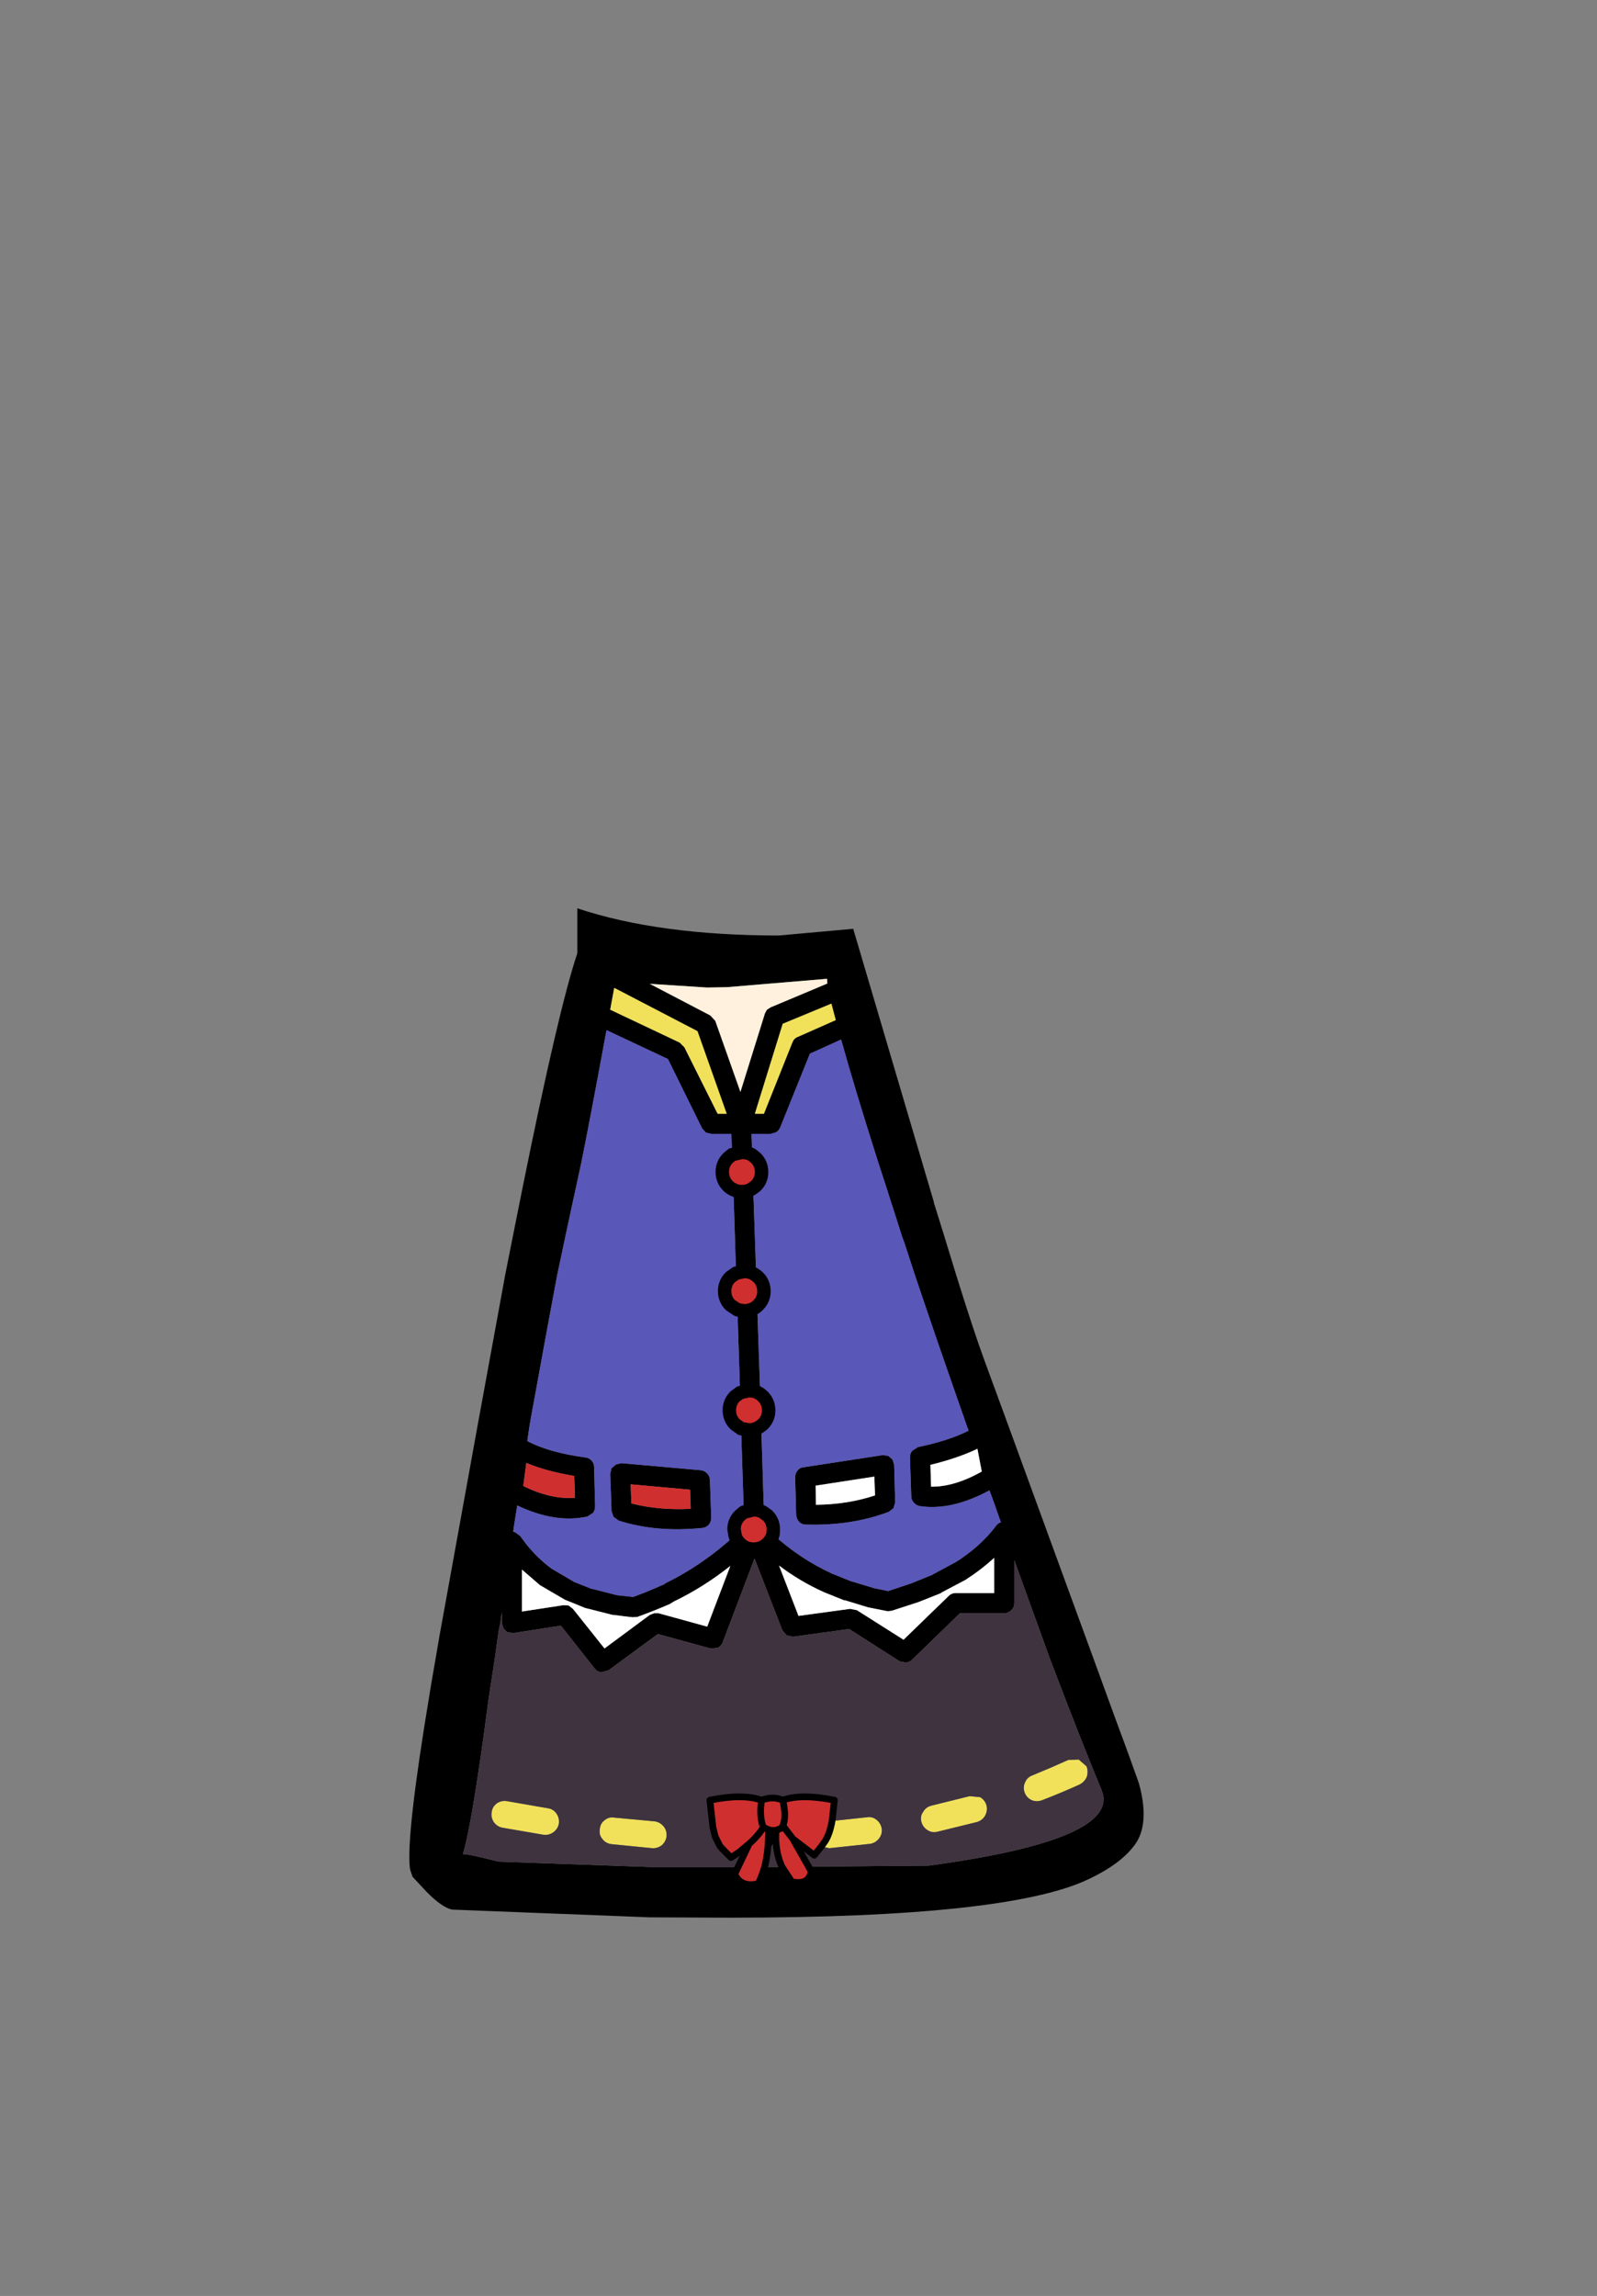 <?xml version="1.0" encoding="UTF-8" standalone="no"?>
<svg xmlns:xlink="http://www.w3.org/1999/xlink" height="342.0px" width="237.9px" xmlns="http://www.w3.org/2000/svg">
  <rect width="100%" height="100%" fill="#808080" stroke="none"/>
  <g transform="matrix(1, 0, 0, 1, 118.05, 273.9)">
    <use height="150.35" transform="matrix(1.0, 0.0, 0.0, 1.0, -57.05, -138.6)" width="109.35" xlink:href="#shape0"/>
  </g>
  <defs>
    <g id="shape0" transform="matrix(1, 0, 0, 1, 57.05, 138.6)">
      <path d="M5.15 -128.1 L-9.75 -126.85 -12.75 -126.8 -21.25 -127.35 -12.25 -122.65 -11.5 -121.85 -7.75 -111.25 -4.1 -122.95 -3.8 -123.5 -3.25 -123.85 5.2 -127.4 5.15 -128.1 M-2.9 -45.35 Q1.1 -41.7 5.9 -39.5 L8.75 -38.35 8.8 -38.35 12.1 -37.35 12.05 -37.35 14.25 -36.9 17.7 -38.05 20.9 -39.35 20.85 -39.35 24.2 -41.15 24.15 -41.1 Q28.0 -43.5 30.35 -46.65 30.6 -47.0 31.05 -47.15 L30.35 -49.1 30.35 -49.15 29.35 -51.9 Q23.7 -48.85 19.0 -49.55 18.45 -49.65 18.1 -50.05 17.7 -50.45 17.7 -51.0 L17.5 -56.85 Q17.5 -57.4 17.85 -57.8 L18.7 -58.35 Q23.3 -59.3 26.25 -60.8 L26.05 -61.3 Q21.4 -74.55 18.25 -83.95 L16.6 -89.0 16.4 -89.5 14.0 -97.0 12.7 -101.0 Q9.1 -112.35 7.25 -119.05 L2.6 -116.95 -1.85 -105.9 Q-2.05 -105.5 -2.4 -105.25 L-3.25 -105.0 -6.1 -105.0 -6.0 -101.85 Q-6.65 -102.25 -7.55 -102.25 L-9.0 -101.9 -9.1 -105.0 -12.1 -105.0 -12.9 -105.2 -13.45 -105.8 -18.55 -116.15 -27.7 -120.45 Q-30.25 -106.6 -31.5 -100.5 L-33.6 -90.8 -35.05 -83.95 -36.45 -76.45 -39.0 -62.5 -39.2 -61.3 -39.5 -59.25 Q-36.35 -57.55 -30.85 -56.8 -30.3 -56.75 -29.95 -56.35 -29.55 -55.95 -29.55 -55.4 L-29.4 -49.55 Q-29.4 -49.0 -29.7 -48.55 L-30.55 -48.0 Q-35.3 -46.95 -41.0 -49.65 L-41.5 -46.5 -41.6 -45.75 -41.3 -45.65 -40.55 -45.1 Q-38.6 -42.25 -35.9 -40.25 L-32.5 -38.25 -29.85 -37.2 -29.9 -37.25 -26.2 -36.3 -26.3 -36.3 -23.95 -36.05 -23.8 -36.0 Q-21.6 -36.8 -19.5 -37.75 L-19.45 -37.75 -19.05 -37.95 -18.95 -38.05 Q-13.35 -40.8 -8.55 -45.2 -8.4 -44.55 -7.85 -44.0 -7.0 -43.15 -5.8 -43.15 -4.55 -43.15 -3.7 -44.0 -3.1 -44.6 -2.9 -45.35 M-5.85 -96.95 L-5.4 -83.9 Q-6.15 -84.5 -7.2 -84.5 L-8.4 -84.25 -8.8 -96.7 Q-8.25 -96.4 -7.55 -96.4 -6.55 -96.4 -5.85 -96.95 M-5.25 -79.35 L-4.8 -66.25 Q-5.55 -66.75 -6.5 -66.75 L-7.8 -66.45 -8.2 -78.8 -7.2 -78.65 Q-6.05 -78.65 -5.25 -79.35 M-4.65 -61.55 L-4.25 -48.55 Q-4.9 -49.0 -5.8 -49.0 L-7.25 -48.65 -7.65 -61.1 -6.5 -60.9 Q-5.45 -60.9 -4.65 -61.55 M0.0 -118.65 Q0.25 -119.25 0.8 -119.45 L6.45 -121.95 5.8 -124.4 -1.45 -121.4 -5.6 -108.0 -4.25 -108.0 0.0 -118.65 M19.25 -101.0 L21.05 -94.9 21.05 -94.8 22.7 -89.5 22.85 -89.0 24.4 -83.95 Q27.0 -75.6 28.6 -71.25 L32.25 -61.3 41.4 -36.25 45.7 -24.5 47.9 -18.45 49.95 -12.9 51.6 -8.3 Q52.6 -4.7 52.2 -2.15 51.95 -0.55 51.2 0.6 49.2 3.6 44.15 6.0 32.15 11.75 -9.15 11.75 L-21.25 11.7 -50.65 10.55 Q-52.15 10.3 -54.55 7.85 L-56.6 5.65 -56.95 4.6 -57.0 4.3 Q-57.55 -0.6 -54.05 -21.6 L-53.85 -22.85 -52.65 -29.8 -52.55 -30.4 -52.05 -33.15 -46.95 -61.3 -42.8 -83.95 -41.8 -89.0 -40.2 -97.0 Q-34.85 -123.55 -32.05 -131.9 L-32.05 -138.6 Q-19.9 -134.55 -2.0 -134.55 L9.05 -135.55 16.65 -109.8 19.25 -101.0 M0.4 -53.85 Q0.4 -54.4 0.75 -54.85 1.1 -55.3 1.7 -55.35 L13.45 -57.15 14.25 -57.05 14.9 -56.5 15.15 -55.7 15.3 -50.1 15.05 -49.25 14.35 -48.7 Q8.8 -46.6 2.0 -46.8 1.4 -46.8 1.0 -47.2 0.6 -47.65 0.55 -48.25 L0.4 -53.85 M25.75 -38.55 L22.15 -36.65 22.15 -36.6 18.75 -35.25 14.75 -33.95 14.15 -33.9 11.4 -34.45 11.35 -34.45 7.75 -35.55 7.75 -35.5 4.65 -36.75 Q1.1 -38.35 -2.0 -40.7 L0.9 -33.2 8.6 -34.25 9.6 -34.05 16.55 -29.65 23.25 -36.15 Q23.7 -36.6 24.3 -36.6 L30.05 -36.6 30.05 -41.85 Q28.15 -40.1 25.75 -38.55 M20.65 -52.45 Q24.1 -52.4 28.2 -54.7 L27.55 -58.1 27.25 -57.95 Q24.45 -56.65 20.55 -55.7 L20.65 -52.45 M3.45 -52.6 L3.5 -49.75 Q8.25 -49.8 12.3 -51.15 L12.2 -53.95 3.45 -52.6 M2.4 4.15 L20.3 4.0 Q49.1 0.1 46.05 -7.25 43.0 -14.6 38.65 -26.05 L38.25 -27.1 33.05 -41.5 33.05 -35.1 Q33.05 -34.5 32.6 -34.05 32.15 -33.6 31.55 -33.6 L24.95 -33.6 17.8 -26.65 Q17.4 -26.3 16.9 -26.25 L15.95 -26.45 8.45 -31.25 0.1 -30.1 -0.85 -30.3 -1.5 -31.05 -5.65 -41.75 -10.4 -29.25 Q-10.6 -28.75 -11.1 -28.45 L-12.2 -28.35 -20.05 -30.5 -27.4 -25.1 -28.5 -24.8 Q-29.1 -24.9 -29.45 -25.35 L-34.5 -31.75 -41.55 -30.65 -42.4 -30.75 -42.6 -30.85 -43.05 -31.35 -43.3 -32.15 -43.3 -33.8 -43.5 -32.25 -43.65 -31.45 -43.7 -31.5 -43.7 -31.45 -43.8 -30.75 -43.85 -30.4 -44.35 -26.8 -45.25 -20.95 Q-47.7 -2.25 -49.1 2.3 -48.7 2.15 -43.8 3.4 L-21.25 4.2 -10.8 4.2 -10.2 4.2 -8.1 4.2 -8.6 5.25 Q-7.7 7.3 -5.1 6.7 -4.55 5.55 -4.15 4.2 L-1.55 4.2 -0.1 6.4 Q2.4 6.95 2.8 4.9 L2.4 4.15 M-7.05 2.0 L-7.95 2.0 -6.45 0.75 -7.05 2.0 M-10.0 1.95 L-10.75 1.95 -10.85 1.95 -11.5 -0.3 -10.8 1.1 -10.0 1.95 M-16.8 -118.6 L-16.1 -117.9 -11.15 -108.0 -9.8 -108.0 -14.15 -120.3 -26.55 -126.75 -27.15 -123.5 -16.8 -118.6 M-24.1 -52.8 L-24.0 -49.95 Q-19.9 -48.9 -15.15 -49.15 L-15.25 -52.0 -24.1 -52.8 M-32.4 -50.8 L-32.5 -54.05 Q-36.75 -54.75 -39.65 -56.0 L-40.1 -52.55 Q-35.95 -50.5 -32.4 -50.8 M-26.95 -55.2 L-26.3 -55.75 -25.5 -55.95 -13.65 -54.9 Q-13.1 -54.85 -12.7 -54.4 -12.3 -54.0 -12.3 -53.45 L-12.1 -47.85 Q-12.1 -47.25 -12.45 -46.8 -12.85 -46.35 -13.45 -46.3 -20.3 -45.6 -25.9 -47.4 L-26.65 -47.95 -26.95 -48.8 -27.15 -54.4 -26.95 -55.2 M-18.15 -35.05 L-18.2 -35.0 Q-20.6 -33.95 -23.1 -33.05 L-23.85 -33.0 -24.15 -33.05 -24.3 -33.05 -26.7 -33.35 -26.8 -33.35 -30.75 -34.35 -30.8 -34.35 -33.75 -35.55 -33.8 -35.55 -37.65 -37.8 -37.7 -37.85 -40.3 -40.1 -40.3 -33.85 -34.1 -34.8 -33.35 -34.75 -32.7 -34.25 -28.0 -28.35 -21.25 -33.35 -20.6 -33.6 -19.95 -33.6 -12.7 -31.6 -9.25 -40.65 Q-13.2 -37.5 -17.65 -35.35 L-18.15 -35.05 M-3.7 1.65 Q-3.55 0.25 -3.55 -1.35 L-3.15 -1.25 Q-2.75 -0.75 -2.75 -0.05 -2.75 0.75 -3.3 1.35 L-3.7 1.65" fill="#000000" fill-rule="evenodd" stroke="none"/>
      <path d="M5.15 -128.1 L5.2 -127.4 -3.25 -123.85 -3.8 -123.5 -4.1 -122.95 -7.75 -111.25 -11.5 -121.85 -12.25 -122.65 -21.25 -127.35 -12.75 -126.8 -9.75 -126.85 5.15 -128.1" fill="#fff1dd" fill-rule="evenodd" stroke="none"/>
      <path d="M-6.0 -101.85 L-6.1 -105.0 -3.25 -105.0 -2.4 -105.25 Q-2.05 -105.5 -1.85 -105.9 L2.6 -116.95 7.25 -119.05 Q9.1 -112.35 12.7 -101.0 L14.0 -97.0 16.4 -89.5 16.6 -89.0 18.25 -83.95 Q21.4 -74.55 26.05 -61.3 L26.25 -60.8 Q23.3 -59.3 18.7 -58.35 L17.85 -57.8 Q17.5 -57.4 17.5 -56.85 L17.7 -51.0 Q17.7 -50.45 18.1 -50.05 18.45 -49.65 19.0 -49.55 23.7 -48.85 29.35 -51.9 L30.35 -49.15 30.35 -49.1 31.05 -47.15 Q30.6 -47.0 30.35 -46.65 28.0 -43.5 24.15 -41.1 L24.2 -41.15 20.85 -39.35 20.9 -39.35 17.7 -38.05 14.25 -36.9 12.05 -37.35 12.1 -37.35 8.8 -38.35 8.75 -38.35 5.9 -39.5 Q1.1 -41.7 -2.9 -45.35 L-2.85 -46.05 Q-2.85 -47.3 -3.7 -48.15 L-4.25 -48.55 -4.65 -61.55 -4.4 -61.75 Q-3.55 -62.6 -3.55 -63.8 -3.55 -65.05 -4.4 -65.9 L-4.8 -66.25 -5.25 -79.35 -5.1 -79.5 Q-4.25 -80.35 -4.25 -81.55 -4.25 -82.8 -5.1 -83.65 L-5.4 -83.9 -5.85 -96.95 -5.45 -97.25 Q-4.6 -98.1 -4.6 -99.3 -4.6 -100.55 -5.45 -101.4 L-6.0 -101.85 M-8.55 -45.2 Q-13.35 -40.8 -18.95 -38.05 L-19.05 -37.95 -19.45 -37.75 -19.5 -37.75 Q-21.6 -36.8 -23.8 -36.0 L-23.95 -36.05 -26.3 -36.3 -26.2 -36.3 -29.9 -37.25 -29.85 -37.2 -32.5 -38.25 -35.9 -40.25 Q-38.6 -42.25 -40.55 -45.1 L-41.3 -45.65 -41.6 -45.75 -41.5 -46.5 -41.0 -49.65 Q-35.3 -46.95 -30.55 -48.0 L-29.7 -48.55 Q-29.4 -49.0 -29.4 -49.55 L-29.55 -55.4 Q-29.55 -55.95 -29.95 -56.35 -30.3 -56.75 -30.85 -56.8 -36.35 -57.55 -39.5 -59.25 L-39.2 -61.3 -39.0 -62.5 -36.45 -76.45 -35.05 -83.95 -33.6 -90.8 -31.5 -100.5 Q-30.25 -106.6 -27.7 -120.45 L-18.55 -116.15 -13.45 -105.8 -12.9 -105.2 -12.1 -105.0 -9.1 -105.0 -9.0 -101.9 -9.6 -101.4 Q-10.45 -100.55 -10.45 -99.35 -10.45 -98.1 -9.6 -97.25 -9.25 -96.9 -8.8 -96.7 L-8.4 -84.25 -9.25 -83.65 Q-10.1 -82.8 -10.1 -81.6 -10.1 -80.35 -9.25 -79.5 L-8.2 -78.8 -7.8 -66.45 -8.55 -65.9 Q-9.4 -65.05 -9.4 -63.85 -9.4 -62.6 -8.55 -61.75 L-7.65 -61.1 -7.25 -48.65 -7.85 -48.15 Q-8.7 -47.3 -8.7 -46.1 L-8.55 -45.2 M0.4 -53.85 L0.55 -48.25 Q0.6 -47.65 1.0 -47.2 1.4 -46.8 2.0 -46.8 8.8 -46.6 14.35 -48.7 L15.05 -49.25 15.3 -50.1 15.15 -55.7 14.9 -56.5 14.25 -57.05 13.45 -57.15 1.7 -55.35 Q1.1 -55.3 0.75 -54.85 0.4 -54.4 0.4 -53.85 M-26.95 -55.2 L-27.15 -54.4 -26.95 -48.8 -26.65 -47.95 -25.9 -47.4 Q-20.3 -45.6 -13.45 -46.3 -12.85 -46.35 -12.45 -46.8 -12.1 -47.25 -12.1 -47.85 L-12.3 -53.45 Q-12.3 -54.0 -12.7 -54.4 -13.1 -54.85 -13.65 -54.9 L-25.5 -55.95 -26.3 -55.75 -26.95 -55.2" fill="#5957b8" fill-rule="evenodd" stroke="none"/>
      <path d="M0.0 -118.65 L-4.25 -108.0 -5.6 -108.0 -1.45 -121.4 5.8 -124.4 6.45 -121.95 0.8 -119.45 Q0.25 -119.25 0.0 -118.65 M5.9 -2.65 L11.05 -3.2 Q11.85 -3.35 12.5 -2.85 13.15 -2.35 13.3 -1.5 13.4 -0.7 12.9 -0.05 12.4 0.6 11.6 0.75 L5.5 1.4 4.3 1.15 4.9 0.3 Q5.55 -0.75 5.9 -2.65 M35.65 -5.75 Q34.9 -6.1 34.6 -6.85 34.3 -7.65 34.65 -8.4 34.95 -9.15 35.75 -9.45 38.45 -10.55 41.1 -11.75 L42.65 -11.8 43.8 -10.8 Q44.1 -10.05 43.85 -9.25 43.55 -8.5 42.8 -8.1 40.05 -6.85 37.2 -5.75 36.4 -5.45 35.65 -5.75 M20.1 -1.3 Q19.4 -1.75 19.2 -2.55 19.0 -3.4 19.5 -4.05 19.9 -4.75 20.75 -4.95 L26.4 -6.35 27.95 -6.2 Q28.65 -5.8 28.9 -5.0 29.1 -4.2 28.7 -3.45 28.3 -2.75 27.5 -2.5 L21.6 -1.05 Q20.75 -0.85 20.1 -1.3 M-16.8 -118.6 L-27.15 -123.5 -26.55 -126.75 -14.15 -120.3 -9.8 -108.0 -11.15 -108.0 -16.1 -117.9 -16.8 -118.6 M-44.8 -4.0 Q-44.7 -4.8 -44.0 -5.3 -43.3 -5.75 -42.5 -5.6 L-36.45 -4.55 Q-35.65 -4.45 -35.15 -3.75 -34.7 -3.1 -34.8 -2.25 -34.95 -1.45 -35.65 -0.95 -36.3 -0.5 -37.1 -0.6 L-43.2 -1.65 Q-44.0 -1.8 -44.5 -2.5 -44.95 -3.2 -44.8 -4.0 M-28.0 -2.75 Q-27.35 -3.3 -26.5 -3.15 L-20.55 -2.6 Q-19.75 -2.5 -19.2 -1.85 -18.7 -1.25 -18.75 -0.4 -18.85 0.4 -19.45 0.95 -20.1 1.45 -20.9 1.4 L-26.95 0.8 Q-27.8 0.7 -28.3 0.05 -28.85 -0.6 -28.7 -1.4 -28.65 -2.25 -28.0 -2.75" fill="#f1e15a" fill-rule="evenodd" stroke="none"/>
      <path d="M3.45 -52.6 L12.2 -53.95 12.3 -51.15 Q8.25 -49.8 3.5 -49.75 L3.45 -52.6 M20.65 -52.45 L20.55 -55.7 Q24.45 -56.65 27.25 -57.95 L27.55 -58.1 28.2 -54.7 Q24.1 -52.4 20.65 -52.45 M25.75 -38.55 Q28.15 -40.1 30.05 -41.85 L30.05 -36.6 24.3 -36.6 Q23.7 -36.6 23.25 -36.15 L16.55 -29.65 9.6 -34.05 8.6 -34.25 0.9 -33.2 -2.0 -40.7 Q1.1 -38.35 4.65 -36.75 L7.75 -35.5 7.75 -35.55 11.35 -34.45 11.4 -34.45 14.15 -33.9 14.75 -33.95 18.75 -35.25 22.15 -36.6 22.15 -36.65 25.75 -38.55 M-18.15 -35.05 L-17.65 -35.35 Q-13.2 -37.5 -9.25 -40.65 L-12.7 -31.6 -19.95 -33.6 -20.6 -33.6 -21.25 -33.35 -28.0 -28.35 -32.7 -34.25 -33.35 -34.75 -34.1 -34.8 -40.3 -33.85 -40.3 -40.1 -37.7 -37.85 -37.65 -37.8 -33.8 -35.55 -33.75 -35.55 -30.8 -34.35 -30.75 -34.35 -26.8 -33.35 -26.7 -33.35 -24.3 -33.05 -24.15 -33.05 -23.85 -33.0 -23.1 -33.05 Q-20.6 -33.95 -18.2 -35.0 L-18.15 -35.05" fill="#ffffff" fill-rule="evenodd" stroke="none"/>
      <path d="M-8.1 4.2 L-10.2 4.2 -10.8 4.2 -21.25 4.2 -43.8 3.4 Q-48.7 2.15 -49.1 2.3 -47.7 -2.25 -45.25 -20.95 L-44.35 -26.8 -43.85 -30.4 -43.8 -30.75 -43.7 -31.45 -43.7 -31.5 -43.65 -31.45 -43.5 -32.25 -43.3 -33.8 -43.3 -32.15 -43.05 -31.35 -42.6 -30.85 -42.4 -30.75 -41.55 -30.65 -34.5 -31.75 -29.45 -25.35 Q-29.1 -24.9 -28.5 -24.8 L-27.4 -25.1 -20.05 -30.5 -12.2 -28.35 -11.1 -28.45 Q-10.6 -28.75 -10.4 -29.25 L-5.65 -41.75 -1.5 -31.05 -0.85 -30.3 0.1 -30.1 8.45 -31.25 15.95 -26.45 16.9 -26.25 Q17.4 -26.3 17.8 -26.65 L24.95 -33.6 31.55 -33.6 Q32.15 -33.6 32.6 -34.05 33.05 -34.5 33.05 -35.1 L33.05 -41.5 38.25 -27.1 38.65 -26.05 Q43.0 -14.6 46.05 -7.25 49.1 0.1 20.3 4.0 L2.4 4.15 0.05 0.0 3.25 2.45 4.3 1.15 5.5 1.4 11.6 0.75 Q12.4 0.6 12.9 -0.05 13.4 -0.7 13.3 -1.5 13.15 -2.35 12.5 -2.85 11.85 -3.35 11.05 -3.2 L5.9 -2.65 6.25 -5.75 Q1.3 -6.75 -1.45 -5.75 -2.9 -6.4 -4.6 -5.75 -7.4 -6.75 -12.3 -5.75 L-11.85 -1.7 -11.5 -0.3 -10.85 1.95 -10.75 1.95 -10.0 1.95 -9.15 2.8 -7.95 2.0 -7.05 2.0 -8.1 4.2 M-1.55 4.2 L-4.15 4.2 Q-3.85 3.0 -3.7 1.65 L-3.3 1.35 Q-2.75 0.75 -2.75 -0.05 -2.75 -0.75 -3.15 -1.25 L-2.45 -1.25 Q-2.65 1.85 -1.55 4.2 M20.1 -1.3 Q20.75 -0.85 21.6 -1.05 L27.5 -2.5 Q28.3 -2.75 28.7 -3.45 29.1 -4.2 28.9 -5.0 28.65 -5.8 27.95 -6.2 L26.4 -6.35 20.75 -4.95 Q19.9 -4.75 19.5 -4.05 19.0 -3.4 19.2 -2.55 19.4 -1.75 20.1 -1.3 M35.65 -5.75 Q36.4 -5.45 37.2 -5.75 40.05 -6.85 42.8 -8.1 43.55 -8.5 43.85 -9.25 44.1 -10.05 43.8 -10.8 L42.65 -11.8 41.1 -11.75 Q38.45 -10.55 35.75 -9.45 34.95 -9.15 34.65 -8.4 34.3 -7.65 34.6 -6.85 34.9 -6.1 35.65 -5.75 M-44.8 -4.0 Q-44.95 -3.2 -44.5 -2.5 -44.0 -1.8 -43.2 -1.65 L-37.1 -0.6 Q-36.3 -0.5 -35.65 -0.95 -34.95 -1.45 -34.8 -2.25 -34.7 -3.1 -35.15 -3.75 -35.65 -4.45 -36.45 -4.55 L-42.5 -5.6 Q-43.3 -5.75 -44.0 -5.3 -44.7 -4.8 -44.8 -4.0 M-28.0 -2.75 Q-28.65 -2.25 -28.7 -1.4 -28.85 -0.6 -28.3 0.05 -27.8 0.7 -26.95 0.8 L-20.9 1.4 Q-20.1 1.45 -19.45 0.95 -18.85 0.4 -18.75 -0.4 -18.7 -1.25 -19.2 -1.85 -19.75 -2.5 -20.55 -2.6 L-26.5 -3.15 Q-27.35 -3.3 -28.0 -2.75" fill="#3f333f" fill-rule="evenodd" stroke="none"/>
      <path d="M-2.9 -45.35 Q-3.1 -44.6 -3.7 -44.0 -4.55 -43.15 -5.8 -43.15 -7.0 -43.15 -7.85 -44.0 -8.4 -44.55 -8.55 -45.2 L-8.7 -46.1 Q-8.7 -47.3 -7.85 -48.15 L-7.25 -48.65 -5.8 -49.0 Q-4.9 -49.0 -4.25 -48.55 L-3.7 -48.15 Q-2.85 -47.3 -2.85 -46.05 L-2.9 -45.35 M-9.0 -101.9 L-7.55 -102.25 Q-6.65 -102.25 -6.0 -101.85 L-5.45 -101.4 Q-4.6 -100.55 -4.6 -99.3 -4.6 -98.1 -5.45 -97.25 L-5.85 -96.95 Q-6.55 -96.4 -7.55 -96.4 -8.25 -96.4 -8.8 -96.7 -9.25 -96.9 -9.6 -97.25 -10.45 -98.1 -10.45 -99.35 -10.45 -100.55 -9.6 -101.4 L-9.0 -101.9 M-5.4 -83.9 L-5.1 -83.65 Q-4.25 -82.8 -4.25 -81.55 -4.25 -80.35 -5.1 -79.5 L-5.25 -79.35 Q-6.05 -78.65 -7.2 -78.65 L-8.2 -78.8 -9.25 -79.5 Q-10.1 -80.35 -10.1 -81.6 -10.1 -82.8 -9.25 -83.65 L-8.4 -84.25 -7.2 -84.5 Q-6.15 -84.5 -5.4 -83.9 M-4.8 -66.25 L-4.4 -65.9 Q-3.55 -65.05 -3.55 -63.8 -3.55 -62.6 -4.4 -61.75 L-4.65 -61.55 Q-5.45 -60.9 -6.5 -60.9 L-7.65 -61.1 -8.55 -61.75 Q-9.4 -62.6 -9.4 -63.85 -9.4 -65.05 -8.55 -65.9 L-7.8 -66.45 -6.5 -66.75 Q-5.55 -66.75 -4.8 -66.25 M2.4 4.15 L2.8 4.9 Q2.4 6.95 -0.1 6.4 L-1.55 4.2 Q-2.65 1.85 -2.45 -1.25 L-3.15 -1.25 -3.55 -1.35 Q-3.55 0.25 -3.7 1.65 -3.85 3.0 -4.15 4.2 -4.55 5.55 -5.1 6.7 -7.7 7.3 -8.6 5.25 L-8.1 4.2 -7.05 2.0 -6.45 0.75 -7.95 2.0 -9.15 2.8 -10.0 1.95 -10.8 1.1 -11.5 -0.3 -11.85 -1.7 -12.3 -5.75 Q-7.4 -6.75 -4.6 -5.75 -2.9 -6.4 -1.45 -5.75 1.3 -6.75 6.25 -5.75 L5.9 -2.65 Q5.55 -0.75 4.9 0.3 L4.3 1.15 3.25 2.45 0.05 0.0 2.4 4.15 M-32.4 -50.8 Q-35.95 -50.5 -40.1 -52.55 L-39.65 -56.0 Q-36.75 -54.75 -32.5 -54.05 L-32.4 -50.8 M-24.1 -52.8 L-15.25 -52.0 -15.15 -49.15 Q-19.9 -48.9 -24.0 -49.95 L-24.1 -52.8 M-1.6 -1.6 L-2.45 -1.25 -1.6 -1.6 -1.35 -1.85 -1.45 -1.9 -1.6 -1.6 M-3.55 -1.35 L-4.35 -1.7 -4.45 -2.0 Q-4.95 -3.6 -4.6 -5.75 -4.95 -3.6 -4.45 -2.0 L-4.35 -1.7 -3.55 -1.35 M-1.45 -5.75 Q-0.85 -3.2 -1.45 -1.9 -0.85 -3.2 -1.45 -5.75 M0.05 0.0 L-1.35 -1.85 0.05 0.0 M-6.45 0.75 Q-5.05 -0.5 -4.35 -1.7 -5.05 -0.5 -6.45 0.75" fill="#d02f2f" fill-rule="evenodd" stroke="none"/>
      <path d="M-1.6 -1.6 L-1.45 -1.9 -1.35 -1.85 -1.6 -1.6" fill="#fefefe" fill-rule="evenodd" stroke="none"/>
      <path d="M2.4 4.15 L2.8 4.9 Q2.4 6.95 -0.1 6.4 L-1.55 4.2 Q-2.65 1.85 -2.45 -1.25 L-1.6 -1.6 -1.45 -1.9 Q-0.85 -3.2 -1.45 -5.75 1.3 -6.75 6.25 -5.75 L5.9 -2.65 Q5.55 -0.75 4.9 0.3 L4.3 1.15 3.25 2.45 0.05 0.0 2.4 4.15 M-4.15 4.2 Q-4.55 5.55 -5.1 6.7 -7.7 7.3 -8.6 5.25 L-8.1 4.2 -7.05 2.0 -6.45 0.75 -7.95 2.0 -9.15 2.8 -10.0 1.95 -10.8 1.1 -11.5 -0.3 -11.85 -1.7 -12.3 -5.75 Q-7.4 -6.75 -4.6 -5.75 -2.9 -6.4 -1.45 -5.75 M-3.15 -1.25 L-3.55 -1.35 Q-3.55 0.25 -3.7 1.65 -3.85 3.0 -4.15 4.2 M-3.15 -1.25 L-2.45 -1.25 M-4.6 -5.75 Q-4.95 -3.6 -4.45 -2.0 L-4.35 -1.7 -3.55 -1.35 M-1.35 -1.85 L0.05 0.0 M-1.6 -1.6 L-1.35 -1.85 M-4.35 -1.7 Q-5.05 -0.5 -6.45 0.75" fill="none" stroke="#000000" stroke-linecap="round" stroke-linejoin="round" stroke-width="1.0"/>
      <path d="M-2.9 -45.35 Q-3.1 -44.6 -3.7 -44.0 -4.55 -43.15 -5.8 -43.15 -7.0 -43.15 -7.85 -44.0 -8.4 -44.55 -8.55 -45.2 L-8.7 -46.1 Q-8.7 -47.3 -7.85 -48.15 L-7.25 -48.65 -5.8 -49.0 Q-4.9 -49.0 -4.25 -48.55 L-3.7 -48.15 Q-2.85 -47.3 -2.85 -46.05 L-2.9 -45.35 M-5.4 -83.9 L-5.1 -83.65 Q-4.25 -82.8 -4.25 -81.55 -4.25 -80.35 -5.1 -79.5 L-5.25 -79.35 M-4.8 -66.25 L-4.4 -65.9 Q-3.55 -65.05 -3.55 -63.8 -3.55 -62.6 -4.4 -61.75 L-4.65 -61.55 Q-5.45 -60.9 -6.5 -60.9 L-7.65 -61.1 -8.55 -61.75 Q-9.4 -62.6 -9.4 -63.85 -9.4 -65.05 -8.55 -65.9 L-7.8 -66.45 -6.5 -66.75 Q-5.55 -66.75 -4.8 -66.25 M-8.4 -84.25 L-9.25 -83.65 Q-10.1 -82.8 -10.1 -81.6 -10.1 -80.35 -9.25 -79.5 L-8.2 -78.8 -7.2 -78.65 Q-6.05 -78.65 -5.25 -79.35 M-5.4 -83.9 Q-6.15 -84.5 -7.2 -84.5 L-8.4 -84.25" fill="none" stroke="#000000" stroke-linecap="round" stroke-linejoin="round" stroke-width="2.0"/>
      <path d="M-9.0 -101.9 L-7.55 -102.25 Q-6.65 -102.25 -6.0 -101.85 L-5.45 -101.4 Q-4.6 -100.55 -4.6 -99.3 -4.6 -98.1 -5.45 -97.25 L-5.85 -96.95 M-9.0 -101.9 L-9.6 -101.4 Q-10.45 -100.55 -10.45 -99.35 -10.45 -98.1 -9.6 -97.25 -9.25 -96.9 -8.8 -96.7 -8.25 -96.4 -7.55 -96.4 -6.55 -96.4 -5.85 -96.95" fill="none" stroke="#000000" stroke-linecap="round" stroke-linejoin="round" stroke-width="2.0"/>
    </g>
  </defs>
</svg>
